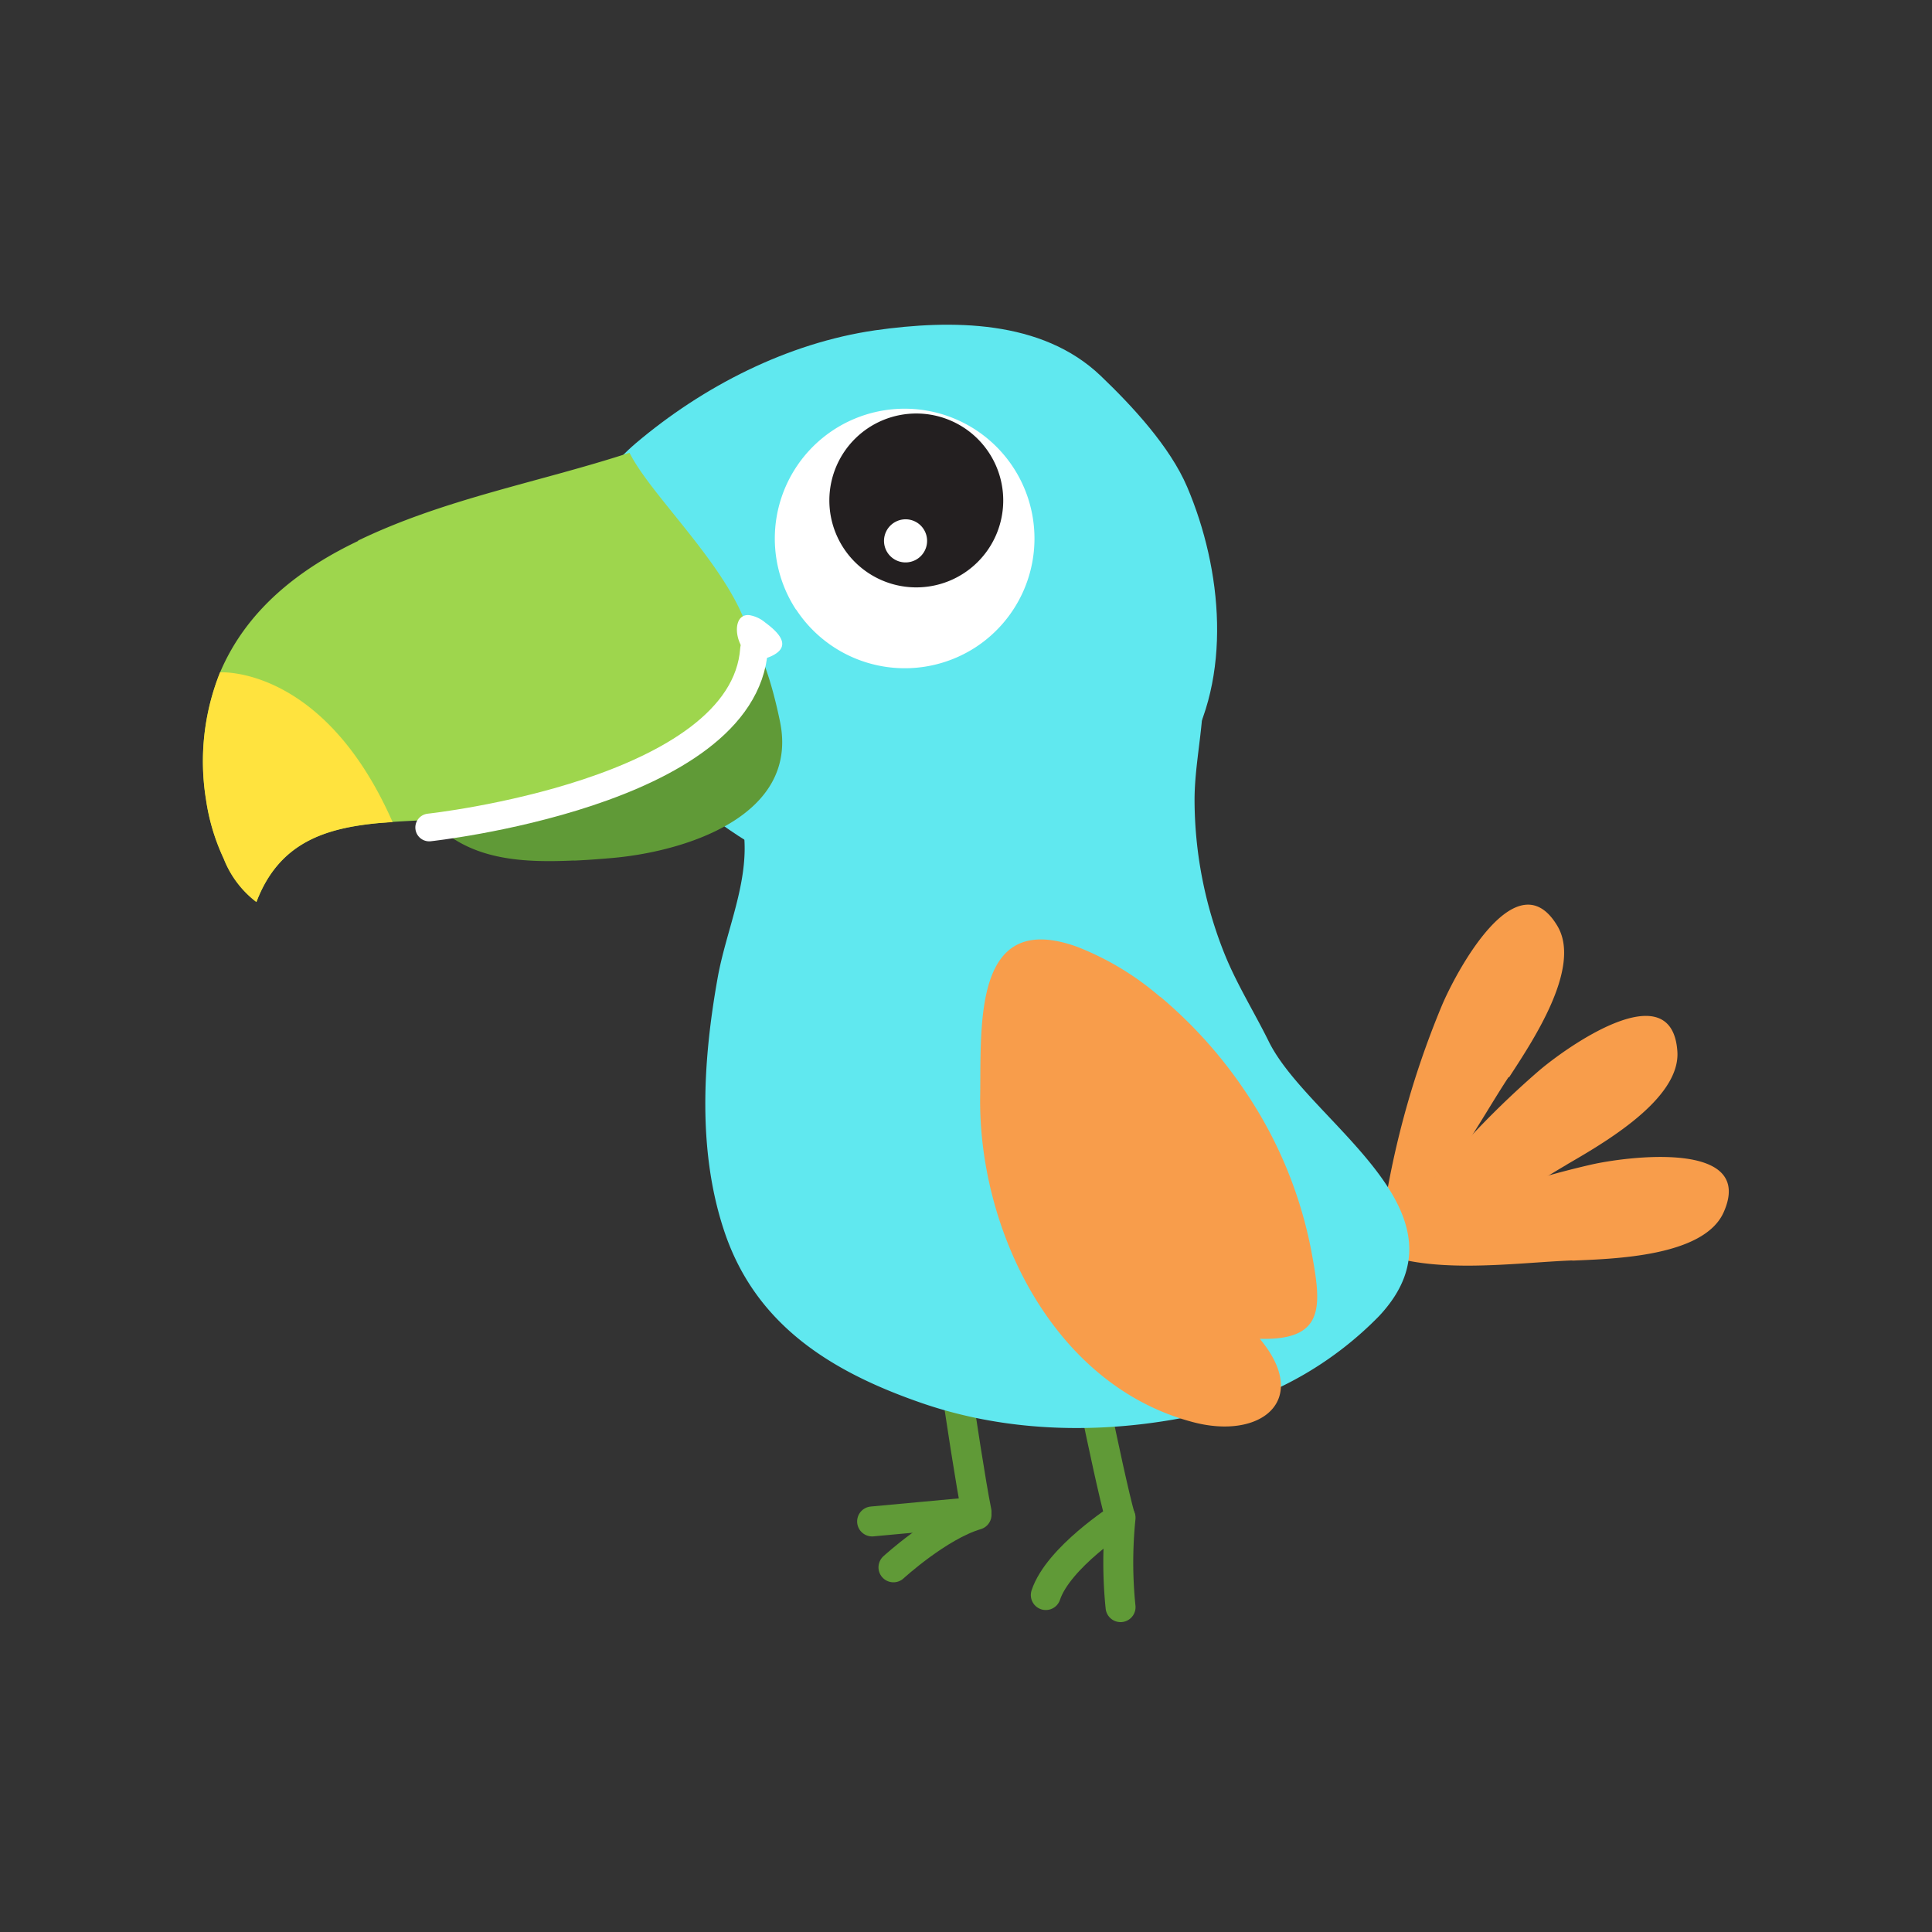 <svg id="Layer_1" data-name="Layer 1" xmlns="http://www.w3.org/2000/svg" width="7.06cm" height="7.06cm" viewBox="0 0 200 200"><rect x="0" y="0" width="200" height="200" fill="#333333" stroke="none"/><defs><style>.cls-1,.cls-9{fill:none;stroke-linecap:round;stroke-linejoin:round;}.cls-1{stroke:#609a37;stroke-width:3.1px;}.cls-2{fill:#f89d4b;}.cls-3{fill:#60e8ef;}.cls-4{fill:#fff;}.cls-5{fill:#231f20;}.cls-6{fill:#609a37;}.cls-7{fill:#9ed64d;}.cls-8{fill:#ffe33e;}.cls-9{stroke:#fff;stroke-width:2.87px;}</style></defs><title>parrot2-3</title><path class="cls-1" d="M97.15,130.7s2.75,19.87,3.94,25.8l-10.81,1"/><path class="cls-1" d="M111.52,136.4s3.16,16.09,4.45,20.72c0,0-6.42,4.11-7.71,8"/><path class="cls-1" d="M116,157.12a45.38,45.38,0,0,0,0,9.25"/><path class="cls-1" d="M92.49,162.25s4.66-4.28,8.6-5.44"/><path class="cls-2" d="M156.16,111.51c-3.31,5-7.59,13.53-13.26,16.33a92.47,92.47,0,0,1,6.33-23.67c1.43-3.44,7.78-15.42,12-8.3,2.57,4.35-2.72,12.11-5,15.64"/><path class="cls-2" d="M162.15,120.59c-5.2,3-12.82,8.73-19.15,8.7a92.57,92.57,0,0,1,16.22-18.37c2.82-2.44,13.84-10.33,14.42-2.09.35,5-7.84,9.62-11.49,11.75"/><path class="cls-2" d="M162.77,130.48c-6,.22-15.43,1.66-21-1.33a92.41,92.41,0,0,1,22.95-8.59c3.63-.83,17.07-2.6,13.71,4.94-2.06,4.61-11.45,4.81-15.67,5"/><path class="cls-3" d="M109.06,60.24c-1.24-.2-2.48-.36-3.71-.46-5.31-.4-11.77,1.11-16.78,2.89-6,2.14-12,3.88-17.06,8.06-1.41,1.16,5.21,13.08,5.49,15.5.57,5.08-1.83,10.05-2.71,15-1.52,8.5-2.14,18,.77,26.47,3.28,9.51,11,14.29,20.23,17.5,9.85,3.43,20.7,3.3,30.74.79a36.36,36.36,0,0,0,16.74-9.76c10.13-10.84-7.32-20.07-11.43-28.42-1.48-3-3.28-5.87-4.55-9a43,43,0,0,1-3.13-16c0-5.48,2.1-11.33-.11-16.64-1.77-4.28-5-3.85-9.17-4.8-1.73-.4-3.53-.78-5.33-1.07"/><path class="cls-2" d="M120.1,103.2A29.5,29.5,0,0,0,111.47,98c-10.69-3.83-9.9,7.92-10,15.34-.26,13.67,7.38,30,22,33.87,7.06,1.89,12.27-2.26,6.94-8.62,6.95.2,6.37-3.57,5.3-9.29A44.4,44.4,0,0,0,128.92,113a47.06,47.06,0,0,0-8.82-9.83"/><path class="cls-3" d="M64.23,73.79c2.91,5.46,7,9.32,12.16,12.71,6.32,4.17,15.41,4.91,22.83,4.05,8.48-1,18.74-4.56,23.4-12.25,5-8.18,3.89-19.4.28-27.88-1.78-4.18-5.67-8.37-8.94-11.5-6.11-5.86-15.5-5.84-23.35-4.73C81.5,35.51,72.76,40,65.8,45.9c-8.8,7.51-6.74,18.2-1.57,27.89"/><path class="cls-4" d="M82.41,63.12A13.44,13.44,0,1,1,101,67a13.45,13.45,0,0,1-18.59-3.91"/><path class="cls-5" d="M98.32,43.5a9,9,0,1,1-11.75,4.79A9,9,0,0,1,98.32,43.5"/><path class="cls-4" d="M95.74,55a2.23,2.23,0,1,1-3-1,2.22,2.22,0,0,1,3,1"/><path class="cls-6" d="M59.45,89.09c1.35-.06,2.61-.16,3.68-.25,7.59-.61,19.67-4.28,17.61-14.17-.67-3.23-2.23-9.54-5.09-10.8.46.2-10.75,6.84-11.31,7.46C60.5,75.6,59.19,80.21,52.7,81.75a20.58,20.58,0,0,1-5,.49,11.88,11.88,0,0,1-3.08-.45c-2.71-.68-.37,2.71.5,3.57,3.83,3.77,9.24,3.94,14.27,3.72"/><path class="cls-7" d="M37.07,56C31.3,58.75,25.63,62.9,22.79,69.59a24.74,24.74,0,0,0-1.46,13.16,21.62,21.62,0,0,0,1.83,6.12,10.39,10.39,0,0,0,3.39,4.5c3.13-8.25,10.62-8.11,18.5-8.52a64.93,64.93,0,0,0,18.82-4.17c5-1.86,9.64-4.14,12.8-8.62,5.4-7.66-8.5-19.12-11.5-25.19-9.42,3.07-19.11,4.75-28.1,9.09"/><path class="cls-8" d="M39.27,85.2c-5.58.52-10.38,2-12.73,8.18a10.41,10.41,0,0,1-3.39-4.5,21.81,21.81,0,0,1-1.83-6.12,24.77,24.77,0,0,1,1.46-13.16s10.72-.72,17.86,15.5Z"/><path class="cls-4" d="M77.58,63.68a3.44,3.44,0,0,1,1.63.76c1.35,1,2.91,2.49.54,3.53-3.34,1.46-4.67-4.55-2.17-4.29"/><path class="cls-9" d="M44.43,85.66S77,82.15,78.06,67.19"/></svg>
